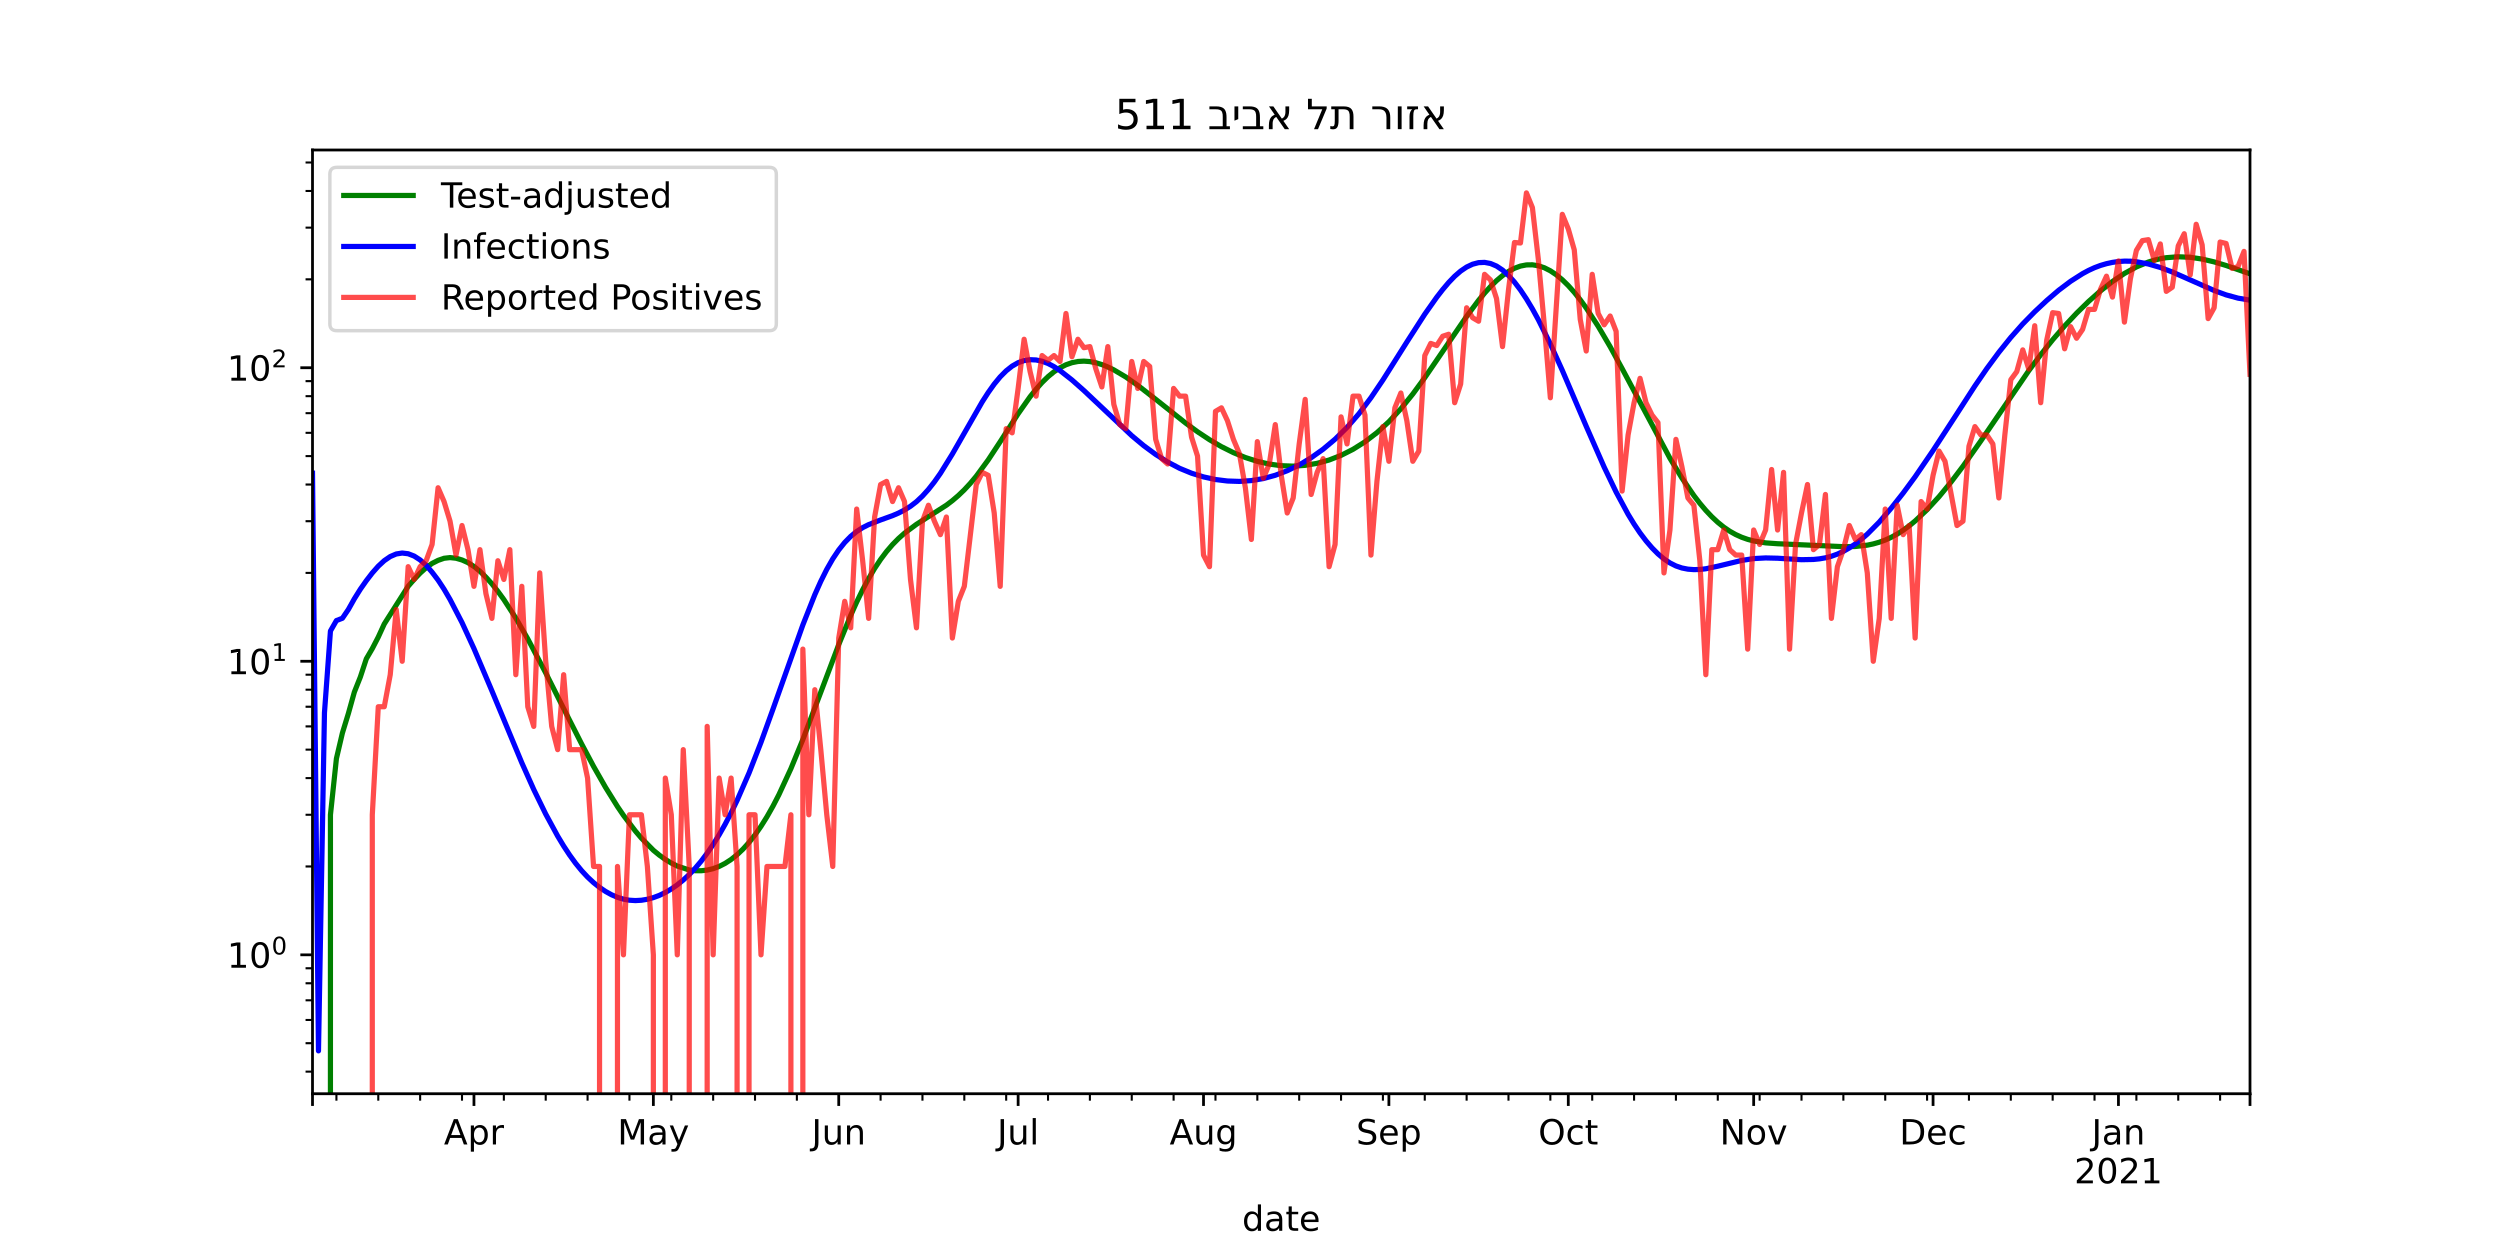 <?xml version="1.0" encoding="utf-8" standalone="no"?>
<!DOCTYPE svg PUBLIC "-//W3C//DTD SVG 1.1//EN"
  "http://www.w3.org/Graphics/SVG/1.1/DTD/svg11.dtd">
<!-- Created with matplotlib (https://matplotlib.org/) -->
<svg height="360pt" version="1.1" viewBox="0 0 720 360" width="720pt" xmlns="http://www.w3.org/2000/svg" xmlns:xlink="http://www.w3.org/1999/xlink">
 <defs>
  <style type="text/css">*{stroke-linecap:butt;stroke-linejoin:round;}</style>
 </defs>
 <g id="figure_1">
  <g id="patch_1">
   <path d="M 0 360 
L 720 360 
L 720 0 
L 0 0 
z
" style="fill:#ffffff;"/>
  </g>
  <g id="axes_1">
   <g id="patch_2">
    <path d="M 90 315 
L 648 315 
L 648 43.2 
L 90 43.2 
z
" style="fill:#ffffff;"/>
   </g>
   <g id="matplotlib.axis_1">
    <g id="xtick_1">
     <g id="line2d_1">
      <defs>
       <path d="M 0 0 
L 0 3.5 
" id="mf590908349" style="stroke:#000000;stroke-width:0.8;"/>
      </defs>
      <g>
       <use style="stroke:#000000;stroke-width:0.8;" x="90" xlink:href="#mf590908349" y="315"/>
      </g>
     </g>
    </g>
    <g id="xtick_2">
     <g id="line2d_2">
      <g>
       <use style="stroke:#000000;stroke-width:0.8;" x="136.5" xlink:href="#mf590908349" y="315"/>
      </g>
     </g>
     <g id="text_1">
      <!-- Apr -->
      <g transform="translate(127.85 329.598)scale(0.1 -0.1)">
       <defs>
        <path d="M 34.188 63.188 
L 20.797 26.906 
L 47.609 26.906 
z
M 28.609 72.906 
L 39.797 72.906 
L 67.578 0 
L 57.328 0 
L 50.688 18.703 
L 17.828 18.703 
L 11.188 0 
L 0.781 0 
z
" id="DejaVuSans-65"/>
        <path d="M 18.109 8.203 
L 18.109 -20.797 
L 9.078 -20.797 
L 9.078 54.688 
L 18.109 54.688 
L 18.109 46.391 
Q 20.953 51.266 25.266 53.625 
Q 29.594 56 35.594 56 
Q 45.562 56 51.781 48.094 
Q 58.016 40.188 58.016 27.297 
Q 58.016 14.406 51.781 6.484 
Q 45.562 -1.422 35.594 -1.422 
Q 29.594 -1.422 25.266 0.953 
Q 20.953 3.328 18.109 8.203 
z
M 48.688 27.297 
Q 48.688 37.203 44.609 42.844 
Q 40.531 48.484 33.406 48.484 
Q 26.266 48.484 22.188 42.844 
Q 18.109 37.203 18.109 27.297 
Q 18.109 17.391 22.188 11.75 
Q 26.266 6.109 33.406 6.109 
Q 40.531 6.109 44.609 11.75 
Q 48.688 17.391 48.688 27.297 
z
" id="DejaVuSans-112"/>
        <path d="M 41.109 46.297 
Q 39.594 47.172 37.812 47.578 
Q 36.031 48 33.891 48 
Q 26.266 48 22.188 43.047 
Q 18.109 38.094 18.109 28.812 
L 18.109 0 
L 9.078 0 
L 9.078 54.688 
L 18.109 54.688 
L 18.109 46.188 
Q 20.953 51.172 25.484 53.578 
Q 30.031 56 36.531 56 
Q 37.453 56 38.578 55.875 
Q 39.703 55.766 41.062 55.516 
z
" id="DejaVuSans-114"/>
       </defs>
       <use xlink:href="#DejaVuSans-65"/>
       <use x="68.408" xlink:href="#DejaVuSans-112"/>
       <use x="131.885" xlink:href="#DejaVuSans-114"/>
      </g>
     </g>
    </g>
    <g id="xtick_3">
     <g id="line2d_3">
      <g>
       <use style="stroke:#000000;stroke-width:0.8;" x="188.167" xlink:href="#mf590908349" y="315"/>
      </g>
     </g>
     <g id="text_2">
      <!-- May -->
      <g transform="translate(177.829 329.598)scale(0.1 -0.1)">
       <defs>
        <path d="M 9.812 72.906 
L 24.516 72.906 
L 43.109 23.297 
L 61.812 72.906 
L 76.516 72.906 
L 76.516 0 
L 66.891 0 
L 66.891 64.016 
L 48.094 14.016 
L 38.188 14.016 
L 19.391 64.016 
L 19.391 0 
L 9.812 0 
z
" id="DejaVuSans-77"/>
        <path d="M 34.281 27.484 
Q 23.391 27.484 19.188 25 
Q 14.984 22.516 14.984 16.5 
Q 14.984 11.719 18.141 8.906 
Q 21.297 6.109 26.703 6.109 
Q 34.188 6.109 38.703 11.406 
Q 43.219 16.703 43.219 25.484 
L 43.219 27.484 
z
M 52.203 31.203 
L 52.203 0 
L 43.219 0 
L 43.219 8.297 
Q 40.141 3.328 35.547 0.953 
Q 30.953 -1.422 24.312 -1.422 
Q 15.922 -1.422 10.953 3.297 
Q 6 8.016 6 15.922 
Q 6 25.141 12.172 29.828 
Q 18.359 34.516 30.609 34.516 
L 43.219 34.516 
L 43.219 35.406 
Q 43.219 41.609 39.141 45 
Q 35.062 48.391 27.688 48.391 
Q 23 48.391 18.547 47.266 
Q 14.109 46.141 10.016 43.891 
L 10.016 52.203 
Q 14.938 54.109 19.578 55.047 
Q 24.219 56 28.609 56 
Q 40.484 56 46.344 49.844 
Q 52.203 43.703 52.203 31.203 
z
" id="DejaVuSans-97"/>
        <path d="M 32.172 -5.078 
Q 28.375 -14.844 24.75 -17.812 
Q 21.141 -20.797 15.094 -20.797 
L 7.906 -20.797 
L 7.906 -13.281 
L 13.188 -13.281 
Q 16.891 -13.281 18.938 -11.516 
Q 21 -9.766 23.484 -3.219 
L 25.094 0.875 
L 2.984 54.688 
L 12.5 54.688 
L 29.594 11.922 
L 46.688 54.688 
L 56.203 54.688 
z
" id="DejaVuSans-121"/>
       </defs>
       <use xlink:href="#DejaVuSans-77"/>
       <use x="86.279" xlink:href="#DejaVuSans-97"/>
       <use x="147.559" xlink:href="#DejaVuSans-121"/>
      </g>
     </g>
    </g>
    <g id="xtick_4">
     <g id="line2d_4">
      <g>
       <use style="stroke:#000000;stroke-width:0.8;" x="241.556" xlink:href="#mf590908349" y="315"/>
      </g>
     </g>
     <g id="text_3">
      <!-- Jun -->
      <g transform="translate(233.743 329.598)scale(0.1 -0.1)">
       <defs>
        <path d="M 9.812 72.906 
L 19.672 72.906 
L 19.672 5.078 
Q 19.672 -8.109 14.672 -14.062 
Q 9.672 -20.016 -1.422 -20.016 
L -5.172 -20.016 
L -5.172 -11.719 
L -2.094 -11.719 
Q 4.438 -11.719 7.125 -8.047 
Q 9.812 -4.391 9.812 5.078 
z
" id="DejaVuSans-74"/>
        <path d="M 8.5 21.578 
L 8.5 54.688 
L 17.484 54.688 
L 17.484 21.922 
Q 17.484 14.156 20.5 10.266 
Q 23.531 6.391 29.594 6.391 
Q 36.859 6.391 41.078 11.031 
Q 45.312 15.672 45.312 23.688 
L 45.312 54.688 
L 54.297 54.688 
L 54.297 0 
L 45.312 0 
L 45.312 8.406 
Q 42.047 3.422 37.719 1 
Q 33.406 -1.422 27.688 -1.422 
Q 18.266 -1.422 13.375 4.438 
Q 8.5 10.297 8.5 21.578 
z
M 31.109 56 
z
" id="DejaVuSans-117"/>
        <path d="M 54.891 33.016 
L 54.891 0 
L 45.906 0 
L 45.906 32.719 
Q 45.906 40.484 42.875 44.328 
Q 39.844 48.188 33.797 48.188 
Q 26.516 48.188 22.312 43.547 
Q 18.109 38.922 18.109 30.906 
L 18.109 0 
L 9.078 0 
L 9.078 54.688 
L 18.109 54.688 
L 18.109 46.188 
Q 21.344 51.125 25.703 53.562 
Q 30.078 56 35.797 56 
Q 45.219 56 50.047 50.172 
Q 54.891 44.344 54.891 33.016 
z
" id="DejaVuSans-110"/>
       </defs>
       <use xlink:href="#DejaVuSans-74"/>
       <use x="29.492" xlink:href="#DejaVuSans-117"/>
       <use x="92.871" xlink:href="#DejaVuSans-110"/>
      </g>
     </g>
    </g>
    <g id="xtick_5">
     <g id="line2d_5">
      <g>
       <use style="stroke:#000000;stroke-width:0.8;" x="293.222" xlink:href="#mf590908349" y="315"/>
      </g>
     </g>
     <g id="text_4">
      <!-- Jul -->
      <g transform="translate(287.189 329.598)scale(0.1 -0.1)">
       <defs>
        <path d="M 9.422 75.984 
L 18.406 75.984 
L 18.406 0 
L 9.422 0 
z
" id="DejaVuSans-108"/>
       </defs>
       <use xlink:href="#DejaVuSans-74"/>
       <use x="29.492" xlink:href="#DejaVuSans-117"/>
       <use x="92.871" xlink:href="#DejaVuSans-108"/>
      </g>
     </g>
    </g>
    <g id="xtick_6">
     <g id="line2d_6">
      <g>
       <use style="stroke:#000000;stroke-width:0.8;" x="346.611" xlink:href="#mf590908349" y="315"/>
      </g>
     </g>
     <g id="text_5">
      <!-- Aug -->
      <g transform="translate(336.848 329.598)scale(0.1 -0.1)">
       <defs>
        <path d="M 45.406 27.984 
Q 45.406 37.75 41.375 43.109 
Q 37.359 48.484 30.078 48.484 
Q 22.859 48.484 18.828 43.109 
Q 14.797 37.75 14.797 27.984 
Q 14.797 18.266 18.828 12.891 
Q 22.859 7.516 30.078 7.516 
Q 37.359 7.516 41.375 12.891 
Q 45.406 18.266 45.406 27.984 
z
M 54.391 6.781 
Q 54.391 -7.172 48.188 -13.984 
Q 42 -20.797 29.203 -20.797 
Q 24.469 -20.797 20.266 -20.094 
Q 16.062 -19.391 12.109 -17.922 
L 12.109 -9.188 
Q 16.062 -11.328 19.922 -12.344 
Q 23.781 -13.375 27.781 -13.375 
Q 36.625 -13.375 41.016 -8.766 
Q 45.406 -4.156 45.406 5.172 
L 45.406 9.625 
Q 42.625 4.781 38.281 2.391 
Q 33.938 0 27.875 0 
Q 17.828 0 11.672 7.656 
Q 5.516 15.328 5.516 27.984 
Q 5.516 40.672 11.672 48.328 
Q 17.828 56 27.875 56 
Q 33.938 56 38.281 53.609 
Q 42.625 51.219 45.406 46.391 
L 45.406 54.688 
L 54.391 54.688 
z
" id="DejaVuSans-103"/>
       </defs>
       <use xlink:href="#DejaVuSans-65"/>
       <use x="68.408" xlink:href="#DejaVuSans-117"/>
       <use x="131.787" xlink:href="#DejaVuSans-103"/>
      </g>
     </g>
    </g>
    <g id="xtick_7">
     <g id="line2d_7">
      <g>
       <use style="stroke:#000000;stroke-width:0.8;" x="400" xlink:href="#mf590908349" y="315"/>
      </g>
     </g>
     <g id="text_6">
      <!-- Sep -->
      <g transform="translate(390.575 329.598)scale(0.1 -0.1)">
       <defs>
        <path d="M 53.516 70.516 
L 53.516 60.891 
Q 47.906 63.578 42.922 64.891 
Q 37.938 66.219 33.297 66.219 
Q 25.25 66.219 20.875 63.094 
Q 16.5 59.969 16.5 54.203 
Q 16.5 49.359 19.406 46.891 
Q 22.312 44.438 30.422 42.922 
L 36.375 41.703 
Q 47.406 39.594 52.656 34.297 
Q 57.906 29 57.906 20.125 
Q 57.906 9.516 50.797 4.047 
Q 43.703 -1.422 29.984 -1.422 
Q 24.812 -1.422 18.969 -0.25 
Q 13.141 0.922 6.891 3.219 
L 6.891 13.375 
Q 12.891 10.016 18.656 8.297 
Q 24.422 6.594 29.984 6.594 
Q 38.422 6.594 43.016 9.906 
Q 47.609 13.234 47.609 19.391 
Q 47.609 24.75 44.312 27.781 
Q 41.016 30.812 33.5 32.328 
L 27.484 33.5 
Q 16.453 35.688 11.516 40.375 
Q 6.594 45.062 6.594 53.422 
Q 6.594 63.094 13.406 68.656 
Q 20.219 74.219 32.172 74.219 
Q 37.312 74.219 42.625 73.281 
Q 47.953 72.359 53.516 70.516 
z
" id="DejaVuSans-83"/>
        <path d="M 56.203 29.594 
L 56.203 25.203 
L 14.891 25.203 
Q 15.484 15.922 20.484 11.062 
Q 25.484 6.203 34.422 6.203 
Q 39.594 6.203 44.453 7.469 
Q 49.312 8.734 54.109 11.281 
L 54.109 2.781 
Q 49.266 0.734 44.188 -0.344 
Q 39.109 -1.422 33.891 -1.422 
Q 20.797 -1.422 13.156 6.188 
Q 5.516 13.812 5.516 26.812 
Q 5.516 40.234 12.766 48.109 
Q 20.016 56 32.328 56 
Q 43.359 56 49.781 48.891 
Q 56.203 41.797 56.203 29.594 
z
M 47.219 32.234 
Q 47.125 39.594 43.094 43.984 
Q 39.062 48.391 32.422 48.391 
Q 24.906 48.391 20.391 44.141 
Q 15.875 39.891 15.188 32.172 
z
" id="DejaVuSans-101"/>
       </defs>
       <use xlink:href="#DejaVuSans-83"/>
       <use x="63.477" xlink:href="#DejaVuSans-101"/>
       <use x="125" xlink:href="#DejaVuSans-112"/>
      </g>
     </g>
    </g>
    <g id="xtick_8">
     <g id="line2d_8">
      <g>
       <use style="stroke:#000000;stroke-width:0.8;" x="451.667" xlink:href="#mf590908349" y="315"/>
      </g>
     </g>
     <g id="text_7">
      <!-- Oct -->
      <g transform="translate(443.021 329.598)scale(0.1 -0.1)">
       <defs>
        <path d="M 39.406 66.219 
Q 28.656 66.219 22.328 58.203 
Q 16.016 50.203 16.016 36.375 
Q 16.016 22.609 22.328 14.594 
Q 28.656 6.594 39.406 6.594 
Q 50.141 6.594 56.422 14.594 
Q 62.703 22.609 62.703 36.375 
Q 62.703 50.203 56.422 58.203 
Q 50.141 66.219 39.406 66.219 
z
M 39.406 74.219 
Q 54.734 74.219 63.906 63.938 
Q 73.094 53.656 73.094 36.375 
Q 73.094 19.141 63.906 8.859 
Q 54.734 -1.422 39.406 -1.422 
Q 24.031 -1.422 14.812 8.828 
Q 5.609 19.094 5.609 36.375 
Q 5.609 53.656 14.812 63.938 
Q 24.031 74.219 39.406 74.219 
z
" id="DejaVuSans-79"/>
        <path d="M 48.781 52.594 
L 48.781 44.188 
Q 44.969 46.297 41.141 47.344 
Q 37.312 48.391 33.406 48.391 
Q 24.656 48.391 19.812 42.844 
Q 14.984 37.312 14.984 27.297 
Q 14.984 17.281 19.812 11.734 
Q 24.656 6.203 33.406 6.203 
Q 37.312 6.203 41.141 7.25 
Q 44.969 8.297 48.781 10.406 
L 48.781 2.094 
Q 45.016 0.344 40.984 -0.531 
Q 36.969 -1.422 32.422 -1.422 
Q 20.062 -1.422 12.781 6.344 
Q 5.516 14.109 5.516 27.297 
Q 5.516 40.672 12.859 48.328 
Q 20.219 56 33.016 56 
Q 37.156 56 41.109 55.141 
Q 45.062 54.297 48.781 52.594 
z
" id="DejaVuSans-99"/>
        <path d="M 18.312 70.219 
L 18.312 54.688 
L 36.812 54.688 
L 36.812 47.703 
L 18.312 47.703 
L 18.312 18.016 
Q 18.312 11.328 20.141 9.422 
Q 21.969 7.516 27.594 7.516 
L 36.812 7.516 
L 36.812 0 
L 27.594 0 
Q 17.188 0 13.234 3.875 
Q 9.281 7.766 9.281 18.016 
L 9.281 47.703 
L 2.688 47.703 
L 2.688 54.688 
L 9.281 54.688 
L 9.281 70.219 
z
" id="DejaVuSans-116"/>
       </defs>
       <use xlink:href="#DejaVuSans-79"/>
       <use x="78.711" xlink:href="#DejaVuSans-99"/>
       <use x="133.691" xlink:href="#DejaVuSans-116"/>
      </g>
     </g>
    </g>
    <g id="xtick_9">
     <g id="line2d_9">
      <g>
       <use style="stroke:#000000;stroke-width:0.8;" x="505.056" xlink:href="#mf590908349" y="315"/>
      </g>
     </g>
     <g id="text_8">
      <!-- Nov -->
      <g transform="translate(495.296 329.598)scale(0.1 -0.1)">
       <defs>
        <path d="M 9.812 72.906 
L 23.094 72.906 
L 55.422 11.922 
L 55.422 72.906 
L 64.984 72.906 
L 64.984 0 
L 51.703 0 
L 19.391 60.984 
L 19.391 0 
L 9.812 0 
z
" id="DejaVuSans-78"/>
        <path d="M 30.609 48.391 
Q 23.391 48.391 19.188 42.75 
Q 14.984 37.109 14.984 27.297 
Q 14.984 17.484 19.156 11.844 
Q 23.344 6.203 30.609 6.203 
Q 37.797 6.203 41.984 11.859 
Q 46.188 17.531 46.188 27.297 
Q 46.188 37.016 41.984 42.703 
Q 37.797 48.391 30.609 48.391 
z
M 30.609 56 
Q 42.328 56 49.016 48.375 
Q 55.719 40.766 55.719 27.297 
Q 55.719 13.875 49.016 6.219 
Q 42.328 -1.422 30.609 -1.422 
Q 18.844 -1.422 12.172 6.219 
Q 5.516 13.875 5.516 27.297 
Q 5.516 40.766 12.172 48.375 
Q 18.844 56 30.609 56 
z
" id="DejaVuSans-111"/>
        <path d="M 2.984 54.688 
L 12.5 54.688 
L 29.594 8.797 
L 46.688 54.688 
L 56.203 54.688 
L 35.688 0 
L 23.484 0 
z
" id="DejaVuSans-118"/>
       </defs>
       <use xlink:href="#DejaVuSans-78"/>
       <use x="74.805" xlink:href="#DejaVuSans-111"/>
       <use x="135.986" xlink:href="#DejaVuSans-118"/>
      </g>
     </g>
    </g>
    <g id="xtick_10">
     <g id="line2d_10">
      <g>
       <use style="stroke:#000000;stroke-width:0.8;" x="556.722" xlink:href="#mf590908349" y="315"/>
      </g>
     </g>
     <g id="text_9">
      <!-- Dec -->
      <g transform="translate(547.046 329.598)scale(0.1 -0.1)">
       <defs>
        <path d="M 19.672 64.797 
L 19.672 8.109 
L 31.594 8.109 
Q 46.688 8.109 53.688 14.938 
Q 60.688 21.781 60.688 36.531 
Q 60.688 51.172 53.688 57.984 
Q 46.688 64.797 31.594 64.797 
z
M 9.812 72.906 
L 30.078 72.906 
Q 51.266 72.906 61.172 64.094 
Q 71.094 55.281 71.094 36.531 
Q 71.094 17.672 61.125 8.828 
Q 51.172 0 30.078 0 
L 9.812 0 
z
" id="DejaVuSans-68"/>
       </defs>
       <use xlink:href="#DejaVuSans-68"/>
       <use x="77.002" xlink:href="#DejaVuSans-101"/>
       <use x="138.525" xlink:href="#DejaVuSans-99"/>
      </g>
     </g>
    </g>
    <g id="xtick_11">
     <g id="line2d_11">
      <g>
       <use style="stroke:#000000;stroke-width:0.8;" x="610.111" xlink:href="#mf590908349" y="315"/>
      </g>
     </g>
     <g id="text_10">
      <!-- Jan -->
      <g transform="translate(602.403 329.598)scale(0.1 -0.1)">
       <use xlink:href="#DejaVuSans-74"/>
       <use x="29.492" xlink:href="#DejaVuSans-97"/>
       <use x="90.771" xlink:href="#DejaVuSans-110"/>
      </g>
      <!-- 2021 -->
      <g transform="translate(597.386 340.796)scale(0.1 -0.1)">
       <defs>
        <path d="M 19.188 8.297 
L 53.609 8.297 
L 53.609 0 
L 7.328 0 
L 7.328 8.297 
Q 12.938 14.109 22.625 23.891 
Q 32.328 33.688 34.812 36.531 
Q 39.547 41.844 41.422 45.531 
Q 43.312 49.219 43.312 52.781 
Q 43.312 58.594 39.234 62.25 
Q 35.156 65.922 28.609 65.922 
Q 23.969 65.922 18.812 64.312 
Q 13.672 62.703 7.812 59.422 
L 7.812 69.391 
Q 13.766 71.781 18.938 73 
Q 24.125 74.219 28.422 74.219 
Q 39.75 74.219 46.484 68.547 
Q 53.219 62.891 53.219 53.422 
Q 53.219 48.922 51.531 44.891 
Q 49.859 40.875 45.406 35.406 
Q 44.188 33.984 37.641 27.219 
Q 31.109 20.453 19.188 8.297 
z
" id="DejaVuSans-50"/>
        <path d="M 31.781 66.406 
Q 24.172 66.406 20.328 58.906 
Q 16.5 51.422 16.5 36.375 
Q 16.5 21.391 20.328 13.891 
Q 24.172 6.391 31.781 6.391 
Q 39.453 6.391 43.281 13.891 
Q 47.125 21.391 47.125 36.375 
Q 47.125 51.422 43.281 58.906 
Q 39.453 66.406 31.781 66.406 
z
M 31.781 74.219 
Q 44.047 74.219 50.516 64.516 
Q 56.984 54.828 56.984 36.375 
Q 56.984 17.969 50.516 8.266 
Q 44.047 -1.422 31.781 -1.422 
Q 19.531 -1.422 13.062 8.266 
Q 6.594 17.969 6.594 36.375 
Q 6.594 54.828 13.062 64.516 
Q 19.531 74.219 31.781 74.219 
z
" id="DejaVuSans-48"/>
        <path d="M 12.406 8.297 
L 28.516 8.297 
L 28.516 63.922 
L 10.984 60.406 
L 10.984 69.391 
L 28.422 72.906 
L 38.281 72.906 
L 38.281 8.297 
L 54.391 8.297 
L 54.391 0 
L 12.406 0 
z
" id="DejaVuSans-49"/>
       </defs>
       <use xlink:href="#DejaVuSans-50"/>
       <use x="63.623" xlink:href="#DejaVuSans-48"/>
       <use x="127.246" xlink:href="#DejaVuSans-50"/>
       <use x="190.869" xlink:href="#DejaVuSans-49"/>
      </g>
     </g>
    </g>
    <g id="xtick_12">
     <g id="line2d_12">
      <g>
       <use style="stroke:#000000;stroke-width:0.8;" x="648" xlink:href="#mf590908349" y="315"/>
      </g>
     </g>
    </g>
    <g id="xtick_13">
     <g id="line2d_13">
      <defs>
       <path d="M 0 0 
L 0 2 
" id="m33272a60a2" style="stroke:#000000;stroke-width:0.6;"/>
      </defs>
      <g>
       <use style="stroke:#000000;stroke-width:0.6;" x="96.889" xlink:href="#m33272a60a2" y="315"/>
      </g>
     </g>
    </g>
    <g id="xtick_14">
     <g id="line2d_14">
      <g>
       <use style="stroke:#000000;stroke-width:0.6;" x="108.944" xlink:href="#m33272a60a2" y="315"/>
      </g>
     </g>
    </g>
    <g id="xtick_15">
     <g id="line2d_15">
      <g>
       <use style="stroke:#000000;stroke-width:0.6;" x="121" xlink:href="#m33272a60a2" y="315"/>
      </g>
     </g>
    </g>
    <g id="xtick_16">
     <g id="line2d_16">
      <g>
       <use style="stroke:#000000;stroke-width:0.6;" x="133.056" xlink:href="#m33272a60a2" y="315"/>
      </g>
     </g>
    </g>
    <g id="xtick_17">
     <g id="line2d_17">
      <g>
       <use style="stroke:#000000;stroke-width:0.6;" x="145.111" xlink:href="#m33272a60a2" y="315"/>
      </g>
     </g>
    </g>
    <g id="xtick_18">
     <g id="line2d_18">
      <g>
       <use style="stroke:#000000;stroke-width:0.6;" x="157.167" xlink:href="#m33272a60a2" y="315"/>
      </g>
     </g>
    </g>
    <g id="xtick_19">
     <g id="line2d_19">
      <g>
       <use style="stroke:#000000;stroke-width:0.6;" x="169.222" xlink:href="#m33272a60a2" y="315"/>
      </g>
     </g>
    </g>
    <g id="xtick_20">
     <g id="line2d_20">
      <g>
       <use style="stroke:#000000;stroke-width:0.6;" x="181.278" xlink:href="#m33272a60a2" y="315"/>
      </g>
     </g>
    </g>
    <g id="xtick_21">
     <g id="line2d_21">
      <g>
       <use style="stroke:#000000;stroke-width:0.6;" x="193.333" xlink:href="#m33272a60a2" y="315"/>
      </g>
     </g>
    </g>
    <g id="xtick_22">
     <g id="line2d_22">
      <g>
       <use style="stroke:#000000;stroke-width:0.6;" x="205.389" xlink:href="#m33272a60a2" y="315"/>
      </g>
     </g>
    </g>
    <g id="xtick_23">
     <g id="line2d_23">
      <g>
       <use style="stroke:#000000;stroke-width:0.6;" x="217.444" xlink:href="#m33272a60a2" y="315"/>
      </g>
     </g>
    </g>
    <g id="xtick_24">
     <g id="line2d_24">
      <g>
       <use style="stroke:#000000;stroke-width:0.6;" x="229.5" xlink:href="#m33272a60a2" y="315"/>
      </g>
     </g>
    </g>
    <g id="xtick_25">
     <g id="line2d_25">
      <g>
       <use style="stroke:#000000;stroke-width:0.6;" x="253.611" xlink:href="#m33272a60a2" y="315"/>
      </g>
     </g>
    </g>
    <g id="xtick_26">
     <g id="line2d_26">
      <g>
       <use style="stroke:#000000;stroke-width:0.6;" x="265.667" xlink:href="#m33272a60a2" y="315"/>
      </g>
     </g>
    </g>
    <g id="xtick_27">
     <g id="line2d_27">
      <g>
       <use style="stroke:#000000;stroke-width:0.6;" x="277.722" xlink:href="#m33272a60a2" y="315"/>
      </g>
     </g>
    </g>
    <g id="xtick_28">
     <g id="line2d_28">
      <g>
       <use style="stroke:#000000;stroke-width:0.6;" x="289.778" xlink:href="#m33272a60a2" y="315"/>
      </g>
     </g>
    </g>
    <g id="xtick_29">
     <g id="line2d_29">
      <g>
       <use style="stroke:#000000;stroke-width:0.6;" x="301.833" xlink:href="#m33272a60a2" y="315"/>
      </g>
     </g>
    </g>
    <g id="xtick_30">
     <g id="line2d_30">
      <g>
       <use style="stroke:#000000;stroke-width:0.6;" x="313.889" xlink:href="#m33272a60a2" y="315"/>
      </g>
     </g>
    </g>
    <g id="xtick_31">
     <g id="line2d_31">
      <g>
       <use style="stroke:#000000;stroke-width:0.6;" x="325.944" xlink:href="#m33272a60a2" y="315"/>
      </g>
     </g>
    </g>
    <g id="xtick_32">
     <g id="line2d_32">
      <g>
       <use style="stroke:#000000;stroke-width:0.6;" x="338" xlink:href="#m33272a60a2" y="315"/>
      </g>
     </g>
    </g>
    <g id="xtick_33">
     <g id="line2d_33">
      <g>
       <use style="stroke:#000000;stroke-width:0.6;" x="350.056" xlink:href="#m33272a60a2" y="315"/>
      </g>
     </g>
    </g>
    <g id="xtick_34">
     <g id="line2d_34">
      <g>
       <use style="stroke:#000000;stroke-width:0.6;" x="362.111" xlink:href="#m33272a60a2" y="315"/>
      </g>
     </g>
    </g>
    <g id="xtick_35">
     <g id="line2d_35">
      <g>
       <use style="stroke:#000000;stroke-width:0.6;" x="374.167" xlink:href="#m33272a60a2" y="315"/>
      </g>
     </g>
    </g>
    <g id="xtick_36">
     <g id="line2d_36">
      <g>
       <use style="stroke:#000000;stroke-width:0.6;" x="386.222" xlink:href="#m33272a60a2" y="315"/>
      </g>
     </g>
    </g>
    <g id="xtick_37">
     <g id="line2d_37">
      <g>
       <use style="stroke:#000000;stroke-width:0.6;" x="398.278" xlink:href="#m33272a60a2" y="315"/>
      </g>
     </g>
    </g>
    <g id="xtick_38">
     <g id="line2d_38">
      <g>
       <use style="stroke:#000000;stroke-width:0.6;" x="410.333" xlink:href="#m33272a60a2" y="315"/>
      </g>
     </g>
    </g>
    <g id="xtick_39">
     <g id="line2d_39">
      <g>
       <use style="stroke:#000000;stroke-width:0.6;" x="422.389" xlink:href="#m33272a60a2" y="315"/>
      </g>
     </g>
    </g>
    <g id="xtick_40">
     <g id="line2d_40">
      <g>
       <use style="stroke:#000000;stroke-width:0.6;" x="434.444" xlink:href="#m33272a60a2" y="315"/>
      </g>
     </g>
    </g>
    <g id="xtick_41">
     <g id="line2d_41">
      <g>
       <use style="stroke:#000000;stroke-width:0.6;" x="446.5" xlink:href="#m33272a60a2" y="315"/>
      </g>
     </g>
    </g>
    <g id="xtick_42">
     <g id="line2d_42">
      <g>
       <use style="stroke:#000000;stroke-width:0.6;" x="458.556" xlink:href="#m33272a60a2" y="315"/>
      </g>
     </g>
    </g>
    <g id="xtick_43">
     <g id="line2d_43">
      <g>
       <use style="stroke:#000000;stroke-width:0.6;" x="470.611" xlink:href="#m33272a60a2" y="315"/>
      </g>
     </g>
    </g>
    <g id="xtick_44">
     <g id="line2d_44">
      <g>
       <use style="stroke:#000000;stroke-width:0.6;" x="482.667" xlink:href="#m33272a60a2" y="315"/>
      </g>
     </g>
    </g>
    <g id="xtick_45">
     <g id="line2d_45">
      <g>
       <use style="stroke:#000000;stroke-width:0.6;" x="494.722" xlink:href="#m33272a60a2" y="315"/>
      </g>
     </g>
    </g>
    <g id="xtick_46">
     <g id="line2d_46">
      <g>
       <use style="stroke:#000000;stroke-width:0.6;" x="506.778" xlink:href="#m33272a60a2" y="315"/>
      </g>
     </g>
    </g>
    <g id="xtick_47">
     <g id="line2d_47">
      <g>
       <use style="stroke:#000000;stroke-width:0.6;" x="518.833" xlink:href="#m33272a60a2" y="315"/>
      </g>
     </g>
    </g>
    <g id="xtick_48">
     <g id="line2d_48">
      <g>
       <use style="stroke:#000000;stroke-width:0.6;" x="530.889" xlink:href="#m33272a60a2" y="315"/>
      </g>
     </g>
    </g>
    <g id="xtick_49">
     <g id="line2d_49">
      <g>
       <use style="stroke:#000000;stroke-width:0.6;" x="542.944" xlink:href="#m33272a60a2" y="315"/>
      </g>
     </g>
    </g>
    <g id="xtick_50">
     <g id="line2d_50">
      <g>
       <use style="stroke:#000000;stroke-width:0.6;" x="555" xlink:href="#m33272a60a2" y="315"/>
      </g>
     </g>
    </g>
    <g id="xtick_51">
     <g id="line2d_51">
      <g>
       <use style="stroke:#000000;stroke-width:0.6;" x="567.056" xlink:href="#m33272a60a2" y="315"/>
      </g>
     </g>
    </g>
    <g id="xtick_52">
     <g id="line2d_52">
      <g>
       <use style="stroke:#000000;stroke-width:0.6;" x="579.111" xlink:href="#m33272a60a2" y="315"/>
      </g>
     </g>
    </g>
    <g id="xtick_53">
     <g id="line2d_53">
      <g>
       <use style="stroke:#000000;stroke-width:0.6;" x="591.167" xlink:href="#m33272a60a2" y="315"/>
      </g>
     </g>
    </g>
    <g id="xtick_54">
     <g id="line2d_54">
      <g>
       <use style="stroke:#000000;stroke-width:0.6;" x="603.222" xlink:href="#m33272a60a2" y="315"/>
      </g>
     </g>
    </g>
    <g id="xtick_55">
     <g id="line2d_55">
      <g>
       <use style="stroke:#000000;stroke-width:0.6;" x="615.278" xlink:href="#m33272a60a2" y="315"/>
      </g>
     </g>
    </g>
    <g id="xtick_56">
     <g id="line2d_56">
      <g>
       <use style="stroke:#000000;stroke-width:0.6;" x="627.333" xlink:href="#m33272a60a2" y="315"/>
      </g>
     </g>
    </g>
    <g id="xtick_57">
     <g id="line2d_57">
      <g>
       <use style="stroke:#000000;stroke-width:0.6;" x="639.389" xlink:href="#m33272a60a2" y="315"/>
      </g>
     </g>
    </g>
    <g id="text_11">
     <!-- date -->
     <g transform="translate(357.725 354.474)scale(0.1 -0.1)">
      <defs>
       <path d="M 45.406 46.391 
L 45.406 75.984 
L 54.391 75.984 
L 54.391 0 
L 45.406 0 
L 45.406 8.203 
Q 42.578 3.328 38.25 0.953 
Q 33.938 -1.422 27.875 -1.422 
Q 17.969 -1.422 11.734 6.484 
Q 5.516 14.406 5.516 27.297 
Q 5.516 40.188 11.734 48.094 
Q 17.969 56 27.875 56 
Q 33.938 56 38.25 53.625 
Q 42.578 51.266 45.406 46.391 
z
M 14.797 27.297 
Q 14.797 17.391 18.875 11.75 
Q 22.953 6.109 30.078 6.109 
Q 37.203 6.109 41.297 11.75 
Q 45.406 17.391 45.406 27.297 
Q 45.406 37.203 41.297 42.844 
Q 37.203 48.484 30.078 48.484 
Q 22.953 48.484 18.875 42.844 
Q 14.797 37.203 14.797 27.297 
z
" id="DejaVuSans-100"/>
      </defs>
      <use xlink:href="#DejaVuSans-100"/>
      <use x="63.477" xlink:href="#DejaVuSans-97"/>
      <use x="124.756" xlink:href="#DejaVuSans-116"/>
      <use x="163.965" xlink:href="#DejaVuSans-101"/>
     </g>
    </g>
   </g>
   <g id="matplotlib.axis_2">
    <g id="ytick_1">
     <g id="line2d_58">
      <defs>
       <path d="M 0 0 
L -3.5 0 
" id="mcc8b71c2ac" style="stroke:#000000;stroke-width:0.8;"/>
      </defs>
      <g>
       <use style="stroke:#000000;stroke-width:0.8;" x="90" xlink:href="#mcc8b71c2ac" y="274.99"/>
      </g>
     </g>
     <g id="text_12">
      <!-- $\mathdefault{10^{0}}$ -->
      <g transform="translate(65.4 278.789)scale(0.1 -0.1)">
       <use transform="translate(0 0.766)" xlink:href="#DejaVuSans-49"/>
       <use transform="translate(63.623 0.766)" xlink:href="#DejaVuSans-48"/>
       <use transform="translate(128.203 39.047)scale(0.7)" xlink:href="#DejaVuSans-48"/>
      </g>
     </g>
    </g>
    <g id="ytick_2">
     <g id="line2d_59">
      <g>
       <use style="stroke:#000000;stroke-width:0.8;" x="90" xlink:href="#mcc8b71c2ac" y="190.445"/>
      </g>
     </g>
     <g id="text_13">
      <!-- $\mathdefault{10^{1}}$ -->
      <g transform="translate(65.4 194.245)scale(0.1 -0.1)">
       <use transform="translate(0 0.684)" xlink:href="#DejaVuSans-49"/>
       <use transform="translate(63.623 0.684)" xlink:href="#DejaVuSans-48"/>
       <use transform="translate(128.203 38.966)scale(0.7)" xlink:href="#DejaVuSans-49"/>
      </g>
     </g>
    </g>
    <g id="ytick_3">
     <g id="line2d_60">
      <g>
       <use style="stroke:#000000;stroke-width:0.8;" x="90" xlink:href="#mcc8b71c2ac" y="105.901"/>
      </g>
     </g>
     <g id="text_14">
      <!-- $\mathdefault{10^{2}}$ -->
      <g transform="translate(65.4 109.7)scale(0.1 -0.1)">
       <use transform="translate(0 0.766)" xlink:href="#DejaVuSans-49"/>
       <use transform="translate(63.623 0.766)" xlink:href="#DejaVuSans-48"/>
       <use transform="translate(128.203 39.047)scale(0.7)" xlink:href="#DejaVuSans-50"/>
      </g>
     </g>
    </g>
    <g id="ytick_4">
     <g id="line2d_61">
      <defs>
       <path d="M 0 0 
L -2 0 
" id="m14f11e0957" style="stroke:#000000;stroke-width:0.6;"/>
      </defs>
      <g>
       <use style="stroke:#000000;stroke-width:0.6;" x="90" xlink:href="#m14f11e0957" y="308.634"/>
      </g>
     </g>
    </g>
    <g id="ytick_5">
     <g id="line2d_62">
      <g>
       <use style="stroke:#000000;stroke-width:0.6;" x="90" xlink:href="#m14f11e0957" y="300.441"/>
      </g>
     </g>
    </g>
    <g id="ytick_6">
     <g id="line2d_63">
      <g>
       <use style="stroke:#000000;stroke-width:0.6;" x="90" xlink:href="#m14f11e0957" y="293.746"/>
      </g>
     </g>
    </g>
    <g id="ytick_7">
     <g id="line2d_64">
      <g>
       <use style="stroke:#000000;stroke-width:0.6;" x="90" xlink:href="#m14f11e0957" y="288.086"/>
      </g>
     </g>
    </g>
    <g id="ytick_8">
     <g id="line2d_65">
      <g>
       <use style="stroke:#000000;stroke-width:0.6;" x="90" xlink:href="#m14f11e0957" y="283.183"/>
      </g>
     </g>
    </g>
    <g id="ytick_9">
     <g id="line2d_66">
      <g>
       <use style="stroke:#000000;stroke-width:0.6;" x="90" xlink:href="#m14f11e0957" y="278.859"/>
      </g>
     </g>
    </g>
    <g id="ytick_10">
     <g id="line2d_67">
      <g>
       <use style="stroke:#000000;stroke-width:0.6;" x="90" xlink:href="#m14f11e0957" y="249.54"/>
      </g>
     </g>
    </g>
    <g id="ytick_11">
     <g id="line2d_68">
      <g>
       <use style="stroke:#000000;stroke-width:0.6;" x="90" xlink:href="#m14f11e0957" y="234.652"/>
      </g>
     </g>
    </g>
    <g id="ytick_12">
     <g id="line2d_69">
      <g>
       <use style="stroke:#000000;stroke-width:0.6;" x="90" xlink:href="#m14f11e0957" y="224.089"/>
      </g>
     </g>
    </g>
    <g id="ytick_13">
     <g id="line2d_70">
      <g>
       <use style="stroke:#000000;stroke-width:0.6;" x="90" xlink:href="#m14f11e0957" y="215.896"/>
      </g>
     </g>
    </g>
    <g id="ytick_14">
     <g id="line2d_71">
      <g>
       <use style="stroke:#000000;stroke-width:0.6;" x="90" xlink:href="#m14f11e0957" y="209.201"/>
      </g>
     </g>
    </g>
    <g id="ytick_15">
     <g id="line2d_72">
      <g>
       <use style="stroke:#000000;stroke-width:0.6;" x="90" xlink:href="#m14f11e0957" y="203.542"/>
      </g>
     </g>
    </g>
    <g id="ytick_16">
     <g id="line2d_73">
      <g>
       <use style="stroke:#000000;stroke-width:0.6;" x="90" xlink:href="#m14f11e0957" y="198.639"/>
      </g>
     </g>
    </g>
    <g id="ytick_17">
     <g id="line2d_74">
      <g>
       <use style="stroke:#000000;stroke-width:0.6;" x="90" xlink:href="#m14f11e0957" y="194.314"/>
      </g>
     </g>
    </g>
    <g id="ytick_18">
     <g id="line2d_75">
      <g>
       <use style="stroke:#000000;stroke-width:0.6;" x="90" xlink:href="#m14f11e0957" y="164.995"/>
      </g>
     </g>
    </g>
    <g id="ytick_19">
     <g id="line2d_76">
      <g>
       <use style="stroke:#000000;stroke-width:0.6;" x="90" xlink:href="#m14f11e0957" y="150.107"/>
      </g>
     </g>
    </g>
    <g id="ytick_20">
     <g id="line2d_77">
      <g>
       <use style="stroke:#000000;stroke-width:0.6;" x="90" xlink:href="#m14f11e0957" y="139.544"/>
      </g>
     </g>
    </g>
    <g id="ytick_21">
     <g id="line2d_78">
      <g>
       <use style="stroke:#000000;stroke-width:0.6;" x="90" xlink:href="#m14f11e0957" y="131.351"/>
      </g>
     </g>
    </g>
    <g id="ytick_22">
     <g id="line2d_79">
      <g>
       <use style="stroke:#000000;stroke-width:0.6;" x="90" xlink:href="#m14f11e0957" y="124.657"/>
      </g>
     </g>
    </g>
    <g id="ytick_23">
     <g id="line2d_80">
      <g>
       <use style="stroke:#000000;stroke-width:0.6;" x="90" xlink:href="#m14f11e0957" y="118.997"/>
      </g>
     </g>
    </g>
    <g id="ytick_24">
     <g id="line2d_81">
      <g>
       <use style="stroke:#000000;stroke-width:0.6;" x="90" xlink:href="#m14f11e0957" y="114.094"/>
      </g>
     </g>
    </g>
    <g id="ytick_25">
     <g id="line2d_82">
      <g>
       <use style="stroke:#000000;stroke-width:0.6;" x="90" xlink:href="#m14f11e0957" y="109.769"/>
      </g>
     </g>
    </g>
    <g id="ytick_26">
     <g id="line2d_83">
      <g>
       <use style="stroke:#000000;stroke-width:0.6;" x="90" xlink:href="#m14f11e0957" y="80.45"/>
      </g>
     </g>
    </g>
    <g id="ytick_27">
     <g id="line2d_84">
      <g>
       <use style="stroke:#000000;stroke-width:0.6;" x="90" xlink:href="#m14f11e0957" y="65.563"/>
      </g>
     </g>
    </g>
    <g id="ytick_28">
     <g id="line2d_85">
      <g>
       <use style="stroke:#000000;stroke-width:0.6;" x="90" xlink:href="#m14f11e0957" y="55"/>
      </g>
     </g>
    </g>
    <g id="ytick_29">
     <g id="line2d_86">
      <g>
       <use style="stroke:#000000;stroke-width:0.6;" x="90" xlink:href="#m14f11e0957" y="46.806"/>
      </g>
     </g>
    </g>
   </g>
   <g id="line2d_87">
    <path clip-path="url(#p4caadcae94)" d="M 95.164 361 
L 95.167 234.668 
L 96.889 218.46 
L 98.611 211.107 
L 100.333 205.483 
L 102.056 199.312 
L 103.778 194.979 
L 105.5 189.741 
L 107.222 186.794 
L 108.944 183.468 
L 110.667 179.7 
L 117.556 168.841 
L 119.278 166.863 
L 121 165.057 
L 122.722 163.501 
L 124.444 162.26 
L 126.167 161.383 
L 127.889 160.784 
L 129.611 160.589 
L 131.333 160.771 
L 133.056 161.271 
L 134.778 162.041 
L 136.5 163.147 
L 138.222 164.527 
L 139.944 166.228 
L 141.667 168.143 
L 143.389 170.314 
L 145.111 172.681 
L 148.556 178.022 
L 152 184.002 
L 157.167 193.801 
L 162.333 204.07 
L 167.5 214.24 
L 170.944 220.716 
L 174.389 226.75 
L 177.833 232.287 
L 179.556 234.821 
L 183 239.359 
L 184.722 241.381 
L 188.167 244.873 
L 189.889 246.285 
L 191.611 247.514 
L 193.333 248.555 
L 195.056 249.428 
L 198.5 250.556 
L 200.222 250.766 
L 201.944 250.774 
L 203.667 250.583 
L 205.389 250.173 
L 207.111 249.533 
L 208.833 248.655 
L 210.556 247.533 
L 212.278 246.16 
L 214 244.526 
L 215.722 242.623 
L 217.444 240.441 
L 219.167 237.975 
L 220.889 235.22 
L 222.611 232.175 
L 224.333 228.844 
L 227.778 221.372 
L 231.222 212.981 
L 236.389 199.346 
L 241.556 185.643 
L 245 177.229 
L 246.722 173.393 
L 248.444 169.85 
L 250.167 166.62 
L 251.889 163.71 
L 253.611 161.118 
L 255.333 158.832 
L 257.056 156.829 
L 258.778 155.081 
L 260.5 153.554 
L 263.944 150.999 
L 272.556 145.497 
L 274.278 144.188 
L 276 142.719 
L 277.722 141.063 
L 279.444 139.206 
L 281.167 137.142 
L 284.611 132.449 
L 288.056 127.213 
L 293.222 119.154 
L 296.667 114.258 
L 298.389 112.092 
L 300.111 110.158 
L 301.833 108.478 
L 303.556 107.065 
L 305.278 105.924 
L 307 105.054 
L 308.722 104.451 
L 310.444 104.107 
L 312.167 104.008 
L 313.889 104.136 
L 315.611 104.472 
L 317.333 104.994 
L 319.056 105.684 
L 320.778 106.522 
L 324.222 108.564 
L 327.667 110.971 
L 332.833 114.988 
L 341.444 121.83 
L 344.889 124.345 
L 348.333 126.631 
L 351.778 128.642 
L 355.222 130.357 
L 358.667 131.767 
L 362.111 132.869 
L 365.556 133.655 
L 369 134.119 
L 372.444 134.245 
L 375.889 134.022 
L 379.333 133.441 
L 382.778 132.487 
L 386.222 131.147 
L 389.667 129.409 
L 393.111 127.244 
L 396.556 124.61 
L 400 121.452 
L 403.444 117.732 
L 406.889 113.475 
L 410.333 108.772 
L 415.5 101.206 
L 422.389 91.102 
L 425.833 86.5 
L 427.556 84.416 
L 429.278 82.516 
L 431 80.829 
L 432.722 79.377 
L 434.444 78.182 
L 436.167 77.261 
L 437.889 76.629 
L 439.611 76.295 
L 441.333 76.267 
L 443.056 76.542 
L 444.778 77.119 
L 446.5 77.99 
L 448.222 79.145 
L 449.944 80.573 
L 451.667 82.259 
L 453.389 84.187 
L 455.111 86.342 
L 456.833 88.704 
L 460.278 93.977 
L 463.722 99.848 
L 467.167 106.149 
L 480.944 131.979 
L 484.389 137.667 
L 487.833 142.715 
L 489.556 144.958 
L 491.278 146.995 
L 493 148.819 
L 494.722 150.425 
L 496.444 151.813 
L 498.167 152.987 
L 499.889 153.955 
L 501.611 154.733 
L 503.333 155.338 
L 505.056 155.792 
L 508.5 156.347 
L 511.944 156.593 
L 525.722 157.204 
L 530.889 157.443 
L 534.333 157.39 
L 537.778 157.006 
L 539.5 156.648 
L 541.222 156.16 
L 542.944 155.53 
L 544.667 154.748 
L 546.389 153.809 
L 548.111 152.71 
L 549.833 151.452 
L 551.556 150.041 
L 555 146.795 
L 558.444 143.042 
L 561.889 138.846 
L 565.333 134.293 
L 570.5 126.962 
L 584.278 106.772 
L 587.722 102.159 
L 591.167 97.858 
L 594.611 93.876 
L 598.056 90.202 
L 601.5 86.831 
L 604.944 83.779 
L 608.389 81.073 
L 611.833 78.76 
L 615.278 76.882 
L 618.722 75.462 
L 620.444 74.928 
L 622.167 74.512 
L 623.889 74.213 
L 627.333 73.95 
L 630.778 74.099 
L 634.222 74.611 
L 637.667 75.423 
L 641.111 76.46 
L 648 78.859 
L 648 78.859 
" style="fill:none;stroke:#008000;stroke-linecap:square;stroke-width:1.5;"/>
   </g>
   <g id="line2d_88">
    <path clip-path="url(#p4caadcae94)" d="M 90 136.265 
L 91.722 302.645 
L 93.444 205.281 
L 95.167 181.726 
L 96.889 178.72 
L 98.611 178.059 
L 100.333 175.519 
L 102.056 172.447 
L 103.778 169.694 
L 105.5 167.238 
L 107.222 165.006 
L 108.944 163.056 
L 110.667 161.468 
L 112.389 160.288 
L 114.111 159.546 
L 115.833 159.275 
L 117.556 159.48 
L 119.278 160.147 
L 121 161.26 
L 122.722 162.792 
L 124.444 164.8 
L 126.167 167.066 
L 127.889 169.695 
L 129.611 172.647 
L 133.056 179.301 
L 136.5 186.791 
L 141.667 198.965 
L 150.278 219.675 
L 153.722 227.385 
L 157.167 234.454 
L 160.611 240.797 
L 162.333 243.651 
L 164.056 246.266 
L 165.778 248.634 
L 167.5 250.745 
L 169.222 252.596 
L 170.944 254.194 
L 172.667 255.566 
L 174.389 256.729 
L 176.111 257.686 
L 177.833 258.429 
L 179.556 258.957 
L 181.278 259.264 
L 183 259.366 
L 184.722 259.272 
L 186.444 258.985 
L 188.167 258.513 
L 189.889 257.868 
L 191.611 257.043 
L 193.333 256.03 
L 195.056 254.833 
L 196.778 253.45 
L 198.5 251.867 
L 200.222 250.053 
L 201.944 248.008 
L 203.667 245.721 
L 205.389 243.194 
L 207.111 240.425 
L 208.833 237.396 
L 210.556 234.098 
L 212.278 230.53 
L 215.722 222.628 
L 219.167 213.782 
L 222.611 204.248 
L 231.222 179.973 
L 234.667 171.265 
L 236.389 167.414 
L 238.111 163.968 
L 239.833 160.957 
L 241.556 158.387 
L 243.278 156.235 
L 245 154.477 
L 246.722 153.067 
L 248.444 151.96 
L 250.167 151.091 
L 253.611 149.748 
L 257.056 148.504 
L 258.778 147.762 
L 260.5 146.881 
L 262.222 145.802 
L 263.944 144.479 
L 265.667 142.863 
L 267.389 140.953 
L 269.111 138.769 
L 270.833 136.324 
L 274.278 130.756 
L 282.889 115.715 
L 284.611 113.039 
L 286.333 110.621 
L 288.056 108.529 
L 289.778 106.797 
L 291.5 105.436 
L 293.222 104.453 
L 294.944 103.846 
L 296.667 103.596 
L 298.389 103.67 
L 300.111 104.036 
L 301.833 104.683 
L 303.556 105.591 
L 305.278 106.722 
L 308.722 109.425 
L 312.167 112.473 
L 325.944 125.472 
L 329.389 128.345 
L 332.833 130.877 
L 336.278 133.058 
L 339.722 134.868 
L 343.167 136.287 
L 346.611 137.348 
L 350.056 138.1 
L 353.5 138.529 
L 356.944 138.647 
L 360.389 138.409 
L 363.833 137.832 
L 367.278 136.879 
L 370.722 135.569 
L 374.167 133.903 
L 377.611 131.826 
L 381.056 129.377 
L 384.5 126.49 
L 387.944 123.102 
L 391.389 119.134 
L 394.833 114.538 
L 398.278 109.438 
L 405.167 98.515 
L 410.333 90.488 
L 413.778 85.608 
L 415.5 83.39 
L 417.222 81.356 
L 418.944 79.564 
L 420.667 78.069 
L 422.389 76.906 
L 424.111 76.092 
L 425.833 75.64 
L 427.556 75.567 
L 429.278 75.893 
L 431 76.626 
L 432.722 77.769 
L 434.444 79.316 
L 436.167 81.236 
L 437.889 83.502 
L 439.611 86.088 
L 441.333 88.965 
L 443.056 92.108 
L 446.5 99.06 
L 449.944 106.668 
L 456.833 122.771 
L 462 134.536 
L 465.444 141.715 
L 468.889 148.105 
L 470.611 150.931 
L 472.333 153.488 
L 474.056 155.768 
L 475.778 157.78 
L 477.5 159.519 
L 479.222 160.967 
L 480.944 162.124 
L 482.667 162.992 
L 484.389 163.579 
L 486.111 163.918 
L 487.833 164.05 
L 489.556 164.009 
L 491.278 163.805 
L 494.722 163.069 
L 501.611 161.404 
L 505.056 160.871 
L 508.5 160.685 
L 511.944 160.768 
L 518.833 161.193 
L 522.278 161.123 
L 524 160.95 
L 525.722 160.654 
L 527.444 160.202 
L 529.167 159.583 
L 530.889 158.786 
L 532.611 157.808 
L 534.333 156.657 
L 536.056 155.335 
L 537.778 153.839 
L 541.222 150.363 
L 544.667 146.353 
L 548.111 141.995 
L 551.556 137.307 
L 556.722 129.738 
L 563.611 119.142 
L 568.778 111.141 
L 572.222 106.126 
L 575.667 101.464 
L 579.111 97.179 
L 582.556 93.292 
L 586 89.782 
L 589.444 86.559 
L 592.889 83.606 
L 596.333 81.01 
L 599.778 78.812 
L 601.5 77.883 
L 603.222 77.092 
L 604.944 76.444 
L 606.667 75.939 
L 608.389 75.565 
L 610.111 75.323 
L 611.833 75.209 
L 613.556 75.225 
L 615.278 75.376 
L 618.722 76.029 
L 622.167 77.03 
L 625.611 78.33 
L 630.778 80.614 
L 637.667 83.664 
L 641.111 84.926 
L 644.556 85.865 
L 648 86.457 
L 648 86.457 
" style="fill:none;stroke:#0000ff;stroke-linecap:square;stroke-width:1.5;"/>
   </g>
   <g id="line2d_89">
    <path clip-path="url(#p4caadcae94)" d="M 107.22 361 
L 107.222 234.652 
L 108.944 203.542 
L 110.667 203.542 
L 112.389 194.314 
L 114.111 175.558 
L 115.833 190.445 
L 117.556 163.203 
L 119.278 166.878 
L 121 163.203 
L 122.722 161.495 
L 124.444 156.802 
L 126.167 140.474 
L 127.889 144.447 
L 129.611 150.107 
L 131.333 159.863 
L 133.056 151.352 
L 134.778 158.3 
L 136.5 168.863 
L 138.222 158.3 
L 139.944 170.962 
L 141.667 178.091 
L 143.389 161.495 
L 145.111 166.878 
L 146.833 158.3 
L 148.556 194.314 
L 150.278 168.863 
L 152 203.542 
L 153.722 209.201 
L 155.444 164.995 
L 157.167 190.445 
L 158.889 209.201 
L 160.611 215.896 
L 162.333 194.314 
L 164.056 215.896 
L 167.5 215.896 
L 169.222 224.089 
L 170.944 249.54 
L 172.667 249.54 
L 172.669 361 
M 177.831 361 
L 177.833 249.54 
L 179.556 274.99 
L 181.278 234.652 
L 184.722 234.652 
L 186.444 249.54 
L 188.167 274.99 
L 188.168 361 
M 191.608 361 
L 191.611 224.089 
L 193.333 234.652 
L 195.056 274.99 
L 196.778 215.896 
L 198.5 249.54 
L 198.502 361 
M 203.664 361 
L 203.667 209.201 
L 205.389 274.99 
L 207.111 224.089 
L 208.833 234.652 
L 210.556 224.089 
L 212.278 249.54 
L 212.28 361 
M 215.72 361 
L 215.722 234.652 
L 217.444 234.652 
L 219.167 274.99 
L 220.889 249.54 
L 226.056 249.54 
L 227.778 234.652 
L 227.78 361 
M 231.219 361 
L 231.222 186.946 
L 232.944 234.652 
L 234.667 198.639 
L 236.389 215.896 
L 238.111 234.652 
L 239.833 249.54 
L 241.556 183.751 
L 243.278 173.188 
L 245 180.812 
L 246.722 146.608 
L 248.444 161.495 
L 250.167 178.091 
L 251.889 148.903 
L 253.611 139.544 
L 255.333 138.638 
L 257.056 144.447 
L 258.778 140.474 
L 260.5 144.447 
L 262.222 166.878 
L 263.944 180.812 
L 265.667 150.107 
L 267.389 145.512 
L 269.111 150.107 
L 270.833 153.976 
L 272.556 148.903 
L 274.278 183.751 
L 276 173.188 
L 277.722 168.863 
L 281.167 139.544 
L 282.889 136.045 
L 284.611 136.889 
L 286.333 147.738 
L 288.056 168.863 
L 289.778 123.453 
L 291.5 124.657 
L 293.222 111.868 
L 294.944 97.707 
L 296.667 107.019 
L 298.389 114.094 
L 300.111 102.401 
L 301.833 103.761 
L 303.556 102.401 
L 305.278 104.109 
L 307 90.286 
L 308.722 102.736 
L 310.444 97.707 
L 312.167 100.136 
L 313.889 99.823 
L 315.611 106.27 
L 317.333 111.438 
L 319.056 99.823 
L 320.778 116.464 
L 322.5 122.287 
L 324.222 123.453 
L 325.944 104.109 
L 327.667 111.868 
L 329.389 104.109 
L 331.111 105.535 
L 332.833 126.54 
L 334.556 132.093 
L 336.278 133.623 
L 338 111.868 
L 339.722 114.094 
L 341.444 114.094 
L 343.167 125.902 
L 344.889 131.351 
L 346.611 159.863 
L 348.333 163.203 
L 350.056 118.476 
L 351.778 117.456 
L 353.5 121.157 
L 355.222 126.54 
L 356.944 130.624 
L 358.667 140.474 
L 360.389 155.362 
L 362.111 127.19 
L 363.833 137.753 
L 365.556 133.623 
L 367.278 122.287 
L 369 136.889 
L 370.722 147.738 
L 372.444 143.413 
L 374.167 127.852 
L 375.889 115.023 
L 377.611 142.407 
L 379.333 136.045 
L 381.056 132.093 
L 382.778 163.203 
L 384.5 156.802 
L 386.222 120.061 
L 387.944 127.852 
L 389.667 114.094 
L 391.389 114.094 
L 393.111 119.525 
L 394.833 159.863 
L 396.556 138.638 
L 398.278 122.865 
L 400 132.85 
L 401.722 117.456 
L 403.444 113.187 
L 405.167 121.157 
L 406.889 132.85 
L 408.611 129.911 
L 410.333 102.401 
L 412.056 98.902 
L 413.778 99.514 
L 415.5 96.837 
L 417.222 96.267 
L 418.944 115.977 
L 420.667 110.594 
L 422.389 88.643 
L 424.111 91.506 
L 425.833 92.512 
L 427.556 79.01 
L 429.278 80.634 
L 431 85.988 
L 432.722 99.823 
L 434.444 83.512 
L 436.167 69.841 
L 437.889 69.979 
L 439.611 55.555 
L 441.333 59.798 
L 443.056 74.843 
L 444.778 93.809 
L 446.5 114.556 
L 449.944 61.731 
L 451.667 65.932 
L 453.389 71.964 
L 455.111 92.005 
L 456.833 101.09 
L 458.556 79.01 
L 460.278 90.286 
L 462 93.546 
L 463.722 91.013 
L 465.444 95.43 
L 467.167 141.428 
L 468.889 125.274 
L 470.611 115.977 
L 472.333 108.962 
L 474.056 115.977 
L 475.778 119.525 
L 477.5 121.718 
L 479.222 164.995 
L 480.944 152.64 
L 482.667 126.54 
L 484.389 134.413 
L 486.111 143.413 
L 487.833 145.512 
L 489.556 161.495 
L 491.278 194.314 
L 493 158.3 
L 494.722 158.3 
L 496.444 152.64 
L 498.167 158.3 
L 499.889 159.863 
L 501.611 159.863 
L 503.333 186.946 
L 505.056 152.64 
L 506.778 156.802 
L 508.5 152.64 
L 510.222 135.22 
L 511.944 152.64 
L 513.667 136.045 
L 515.389 186.946 
L 517.111 156.802 
L 518.833 147.738 
L 520.556 139.544 
L 522.278 158.3 
L 524 156.802 
L 525.722 142.407 
L 527.444 178.091 
L 529.167 163.203 
L 530.889 158.3 
L 532.611 151.352 
L 534.333 155.362 
L 536.056 153.976 
L 537.778 164.995 
L 539.5 190.445 
L 541.222 178.091 
L 542.944 146.608 
L 544.667 178.091 
L 546.389 145.512 
L 548.111 153.976 
L 549.833 151.352 
L 551.556 183.751 
L 553.278 144.447 
L 555 146.608 
L 556.722 136.889 
L 558.444 129.911 
L 560.167 132.85 
L 563.611 151.352 
L 565.333 150.107 
L 567.056 128.525 
L 568.778 122.865 
L 570.5 125.274 
L 572.222 125.274 
L 573.944 127.852 
L 575.667 143.413 
L 577.389 125.274 
L 579.111 109.363 
L 580.833 107.019 
L 582.556 100.769 
L 584.278 106.27 
L 586 93.809 
L 587.722 115.977 
L 589.444 98.002 
L 591.167 90.047 
L 592.889 90.286 
L 594.611 100.451 
L 596.333 94.075 
L 598.056 97.415 
L 599.778 94.882 
L 601.5 89.105 
L 603.222 89.105 
L 604.944 83.313 
L 606.667 79.543 
L 608.389 85.563 
L 610.111 75.159 
L 611.833 92.768 
L 613.556 80.267 
L 615.278 72.11 
L 617 69.295 
L 618.722 69.025 
L 620.444 75.001 
L 622.167 70.256 
L 623.889 83.913 
L 625.611 82.722 
L 627.333 70.817 
L 629.056 67.317 
L 630.778 79.187 
L 632.5 64.596 
L 634.222 70.535 
L 635.944 91.755 
L 637.667 88.643 
L 639.389 69.704 
L 641.111 70.117 
L 642.833 77.286 
L 644.556 76.784 
L 646.278 72.404 
L 648 107.784 
L 648 107.784 
" style="fill:none;stroke:#ff0000;stroke-linecap:square;stroke-opacity:0.7;stroke-width:1.5;"/>
   </g>
   <g id="patch_3">
    <path d="M 90 315 
L 90 43.2 
" style="fill:none;stroke:#000000;stroke-linecap:square;stroke-linejoin:miter;stroke-width:0.8;"/>
   </g>
   <g id="patch_4">
    <path d="M 648 315 
L 648 43.2 
" style="fill:none;stroke:#000000;stroke-linecap:square;stroke-linejoin:miter;stroke-width:0.8;"/>
   </g>
   <g id="patch_5">
    <path d="M 90 315 
L 648 315 
" style="fill:none;stroke:#000000;stroke-linecap:square;stroke-linejoin:miter;stroke-width:0.8;"/>
   </g>
   <g id="patch_6">
    <path d="M 90 43.2 
L 648 43.2 
" style="fill:none;stroke:#000000;stroke-linecap:square;stroke-linejoin:miter;stroke-width:0.8;"/>
   </g>
   <g id="text_15">
    <!-- 511 ביבא לת רוזא -->
    <g transform="translate(321.073 37.2)scale(0.12 -0.12)">
     <defs>
      <path d="M 10.797 72.906 
L 49.516 72.906 
L 49.516 64.594 
L 19.828 64.594 
L 19.828 46.734 
Q 21.969 47.469 24.109 47.828 
Q 26.266 48.188 28.422 48.188 
Q 40.625 48.188 47.75 41.5 
Q 54.891 34.812 54.891 23.391 
Q 54.891 11.625 47.562 5.094 
Q 40.234 -1.422 26.906 -1.422 
Q 22.312 -1.422 17.547 -0.641 
Q 12.797 0.141 7.719 1.703 
L 7.719 11.625 
Q 12.109 9.234 16.797 8.062 
Q 21.484 6.891 26.703 6.891 
Q 35.156 6.891 40.078 11.328 
Q 45.016 15.766 45.016 23.391 
Q 45.016 31 40.078 35.438 
Q 35.156 39.891 26.703 39.891 
Q 22.75 39.891 18.812 39.016 
Q 14.891 38.141 10.797 36.281 
z
" id="DejaVuSans-53"/>
      <path id="DejaVuSans-32"/>
      <path d="M 36.328 6.984 
L 36.328 29.594 
Q 36.328 33.25 36.062 35.672 
Q 35.797 38.094 34.859 40.578 
Q 33.938 43.062 32.25 44.484 
Q 30.562 45.906 27.609 46.797 
Q 24.656 47.703 20.406 47.703 
L 4.297 47.703 
L 4.297 54.688 
L 20.406 54.688 
Q 26.422 54.688 30.734 53.562 
Q 35.062 52.438 37.891 50.359 
Q 40.719 48.297 42.406 44.891 
Q 44.094 41.5 44.75 37.453 
Q 45.406 33.406 45.406 27.828 
L 45.406 6.984 
L 53.516 6.984 
L 53.516 0 
L 4.297 0 
L 4.297 6.984 
z
" id="DejaVuSans-1489"/>
      <path d="M 15.719 54.688 
L 15.719 24.125 
L 6.641 20.406 
L 6.641 54.688 
z
" id="DejaVuSans-1497"/>
      <path d="M 43.75 20.062 
L 57.672 0 
L 47.078 0 
L 26.766 29.297 
Q 25.391 28.609 24.531 28.094 
Q 23.688 27.594 22.312 26.297 
Q 20.953 25 20.141 23.406 
Q 19.344 21.828 18.703 19.141 
Q 18.062 16.453 18.062 13.094 
L 18.062 0 
L 9.078 0 
L 9.078 9.031 
Q 9.078 12.984 9.562 16.359 
Q 10.062 19.734 10.812 22.078 
Q 11.578 24.422 12.797 26.391 
Q 14.016 28.375 15.109 29.594 
Q 16.219 30.812 17.797 31.875 
Q 19.391 32.953 20.453 33.469 
Q 21.531 33.984 23.047 34.625 
L 9.188 54.688 
L 19.781 54.688 
L 40.094 25.391 
Q 41.406 26.031 42.25 26.531 
Q 43.109 27.047 44.469 28.359 
Q 45.844 29.688 46.672 31.266 
Q 47.516 32.859 48.141 35.547 
Q 48.781 38.234 48.781 41.609 
L 48.781 54.688 
L 57.766 54.688 
L 57.766 45.656 
Q 57.766 41.656 57.266 38.312 
Q 56.781 34.969 56.031 32.594 
Q 55.281 30.219 54.047 28.234 
Q 52.828 26.266 51.703 25.062 
Q 50.594 23.875 49.031 22.797 
Q 47.469 21.734 46.391 21.219 
Q 45.312 20.703 43.75 20.062 
z
" id="DejaVuSans-1488"/>
      <path d="M 18.797 0 
L 38.531 47.703 
L 4.297 47.703 
L 4.297 72.906 
L 13.422 72.906 
L 13.422 54.688 
L 49.219 54.641 
L 49.078 49.266 
L 28.328 0 
z
" id="DejaVuSans-1500"/>
      <path d="M 56.641 29.594 
L 56.641 0 
L 47.562 0 
L 47.562 29.688 
Q 47.562 33.297 47.312 35.719 
Q 47.078 38.141 46.188 40.594 
Q 45.312 43.062 43.75 44.484 
Q 42.188 45.906 39.453 46.797 
Q 36.719 47.703 32.812 47.703 
L 20.797 47.703 
L 20.797 20.219 
Q 20.797 9.766 17.797 4.688 
Q 14.797 -0.391 7.375 -0.391 
Q 4.781 -0.391 0.984 0.391 
L 0.984 7.375 
Q 4.156 6.688 6 6.688 
Q 9.469 6.688 10.594 9.469 
Q 11.719 12.25 11.719 20.219 
L 11.719 47.703 
L 3.266 47.703 
L 3.266 54.688 
L 32.812 54.688 
Q 39.797 54.688 44.5 53.047 
Q 49.219 51.422 51.859 48.047 
Q 54.5 44.672 55.562 40.281 
Q 56.641 35.891 56.641 29.594 
z
" id="DejaVuSans-1514"/>
      <path d="M 47.359 27.828 
L 47.359 0 
L 38.281 0 
L 38.281 27.828 
Q 38.281 31.391 37.766 34.266 
Q 37.25 37.156 36 39.719 
Q 34.766 42.281 32.812 43.984 
Q 30.859 45.703 27.781 46.703 
Q 24.703 47.703 20.703 47.703 
L 4.297 47.703 
L 4.297 54.688 
L 20.656 54.688 
Q 26.812 54.688 31.469 53.391 
Q 36.141 52.094 39.109 49.828 
Q 42.094 47.562 43.969 44.109 
Q 45.844 40.672 46.594 36.734 
Q 47.359 32.812 47.359 27.828 
z
" id="DejaVuSans-1512"/>
      <path d="M 18.172 54.688 
L 18.172 0 
L 9.078 0 
L 9.078 54.688 
z
" id="DejaVuSans-1493"/>
      <path d="M 30.328 54.688 
L 30.328 47.703 
L 26.422 47.703 
Q 22.172 47.703 20.578 43.922 
Q 19 40.141 19 30.906 
L 19 0 
L 9.906 0 
L 9.906 30.906 
Q 9.906 37.109 11.781 41.453 
Q 13.672 45.797 16.406 47.703 
L 4.297 47.703 
L 4.297 54.688 
z
" id="DejaVuSans-1494"/>
     </defs>
     <use xlink:href="#DejaVuSans-53"/>
     <use x="63.623" xlink:href="#DejaVuSans-49"/>
     <use x="127.246" xlink:href="#DejaVuSans-49"/>
     <use x="190.869" xlink:href="#DejaVuSans-32"/>
     <use x="222.656" xlink:href="#DejaVuSans-1489"/>
     <use x="280.469" xlink:href="#DejaVuSans-1497"/>
     <use x="302.832" xlink:href="#DejaVuSans-1489"/>
     <use x="360.645" xlink:href="#DejaVuSans-1488"/>
     <use x="427.49" xlink:href="#DejaVuSans-32"/>
     <use x="459.277" xlink:href="#DejaVuSans-1500"/>
     <use x="516.113" xlink:href="#DejaVuSans-1514"/>
     <use x="581.836" xlink:href="#DejaVuSans-32"/>
     <use x="613.623" xlink:href="#DejaVuSans-1512"/>
     <use x="670.068" xlink:href="#DejaVuSans-1493"/>
     <use x="697.314" xlink:href="#DejaVuSans-1494"/>
     <use x="731.934" xlink:href="#DejaVuSans-1488"/>
    </g>
   </g>
   <g id="legend_1">
    <g id="patch_7">
     <path d="M 97 95.234 
L 221.583 95.234 
Q 223.583 95.234 223.583 93.234 
L 223.583 50.2 
Q 223.583 48.2 221.583 48.2 
L 97 48.2 
Q 95 48.2 95 50.2 
L 95 93.234 
Q 95 95.234 97 95.234 
z
" style="fill:#ffffff;opacity:0.8;stroke:#cccccc;stroke-linejoin:miter;"/>
    </g>
    <g id="line2d_90">
     <path d="M 99 56.298 
L 119 56.298 
" style="fill:none;stroke:#008000;stroke-linecap:square;stroke-width:1.5;"/>
    </g>
    <g id="line2d_91"/>
    <g id="text_16">
     <!-- Test-adjusted -->
     <g transform="translate(127 59.798)scale(0.1 -0.1)">
      <defs>
       <path d="M -0.297 72.906 
L 61.375 72.906 
L 61.375 64.594 
L 35.5 64.594 
L 35.5 0 
L 25.594 0 
L 25.594 64.594 
L -0.297 64.594 
z
" id="DejaVuSans-84"/>
       <path d="M 44.281 53.078 
L 44.281 44.578 
Q 40.484 46.531 36.375 47.5 
Q 32.281 48.484 27.875 48.484 
Q 21.188 48.484 17.844 46.438 
Q 14.5 44.391 14.5 40.281 
Q 14.5 37.156 16.891 35.375 
Q 19.281 33.594 26.516 31.984 
L 29.594 31.297 
Q 39.156 29.25 43.188 25.516 
Q 47.219 21.781 47.219 15.094 
Q 47.219 7.469 41.188 3.016 
Q 35.156 -1.422 24.609 -1.422 
Q 20.219 -1.422 15.453 -0.562 
Q 10.688 0.297 5.422 2 
L 5.422 11.281 
Q 10.406 8.688 15.234 7.391 
Q 20.062 6.109 24.812 6.109 
Q 31.156 6.109 34.562 8.281 
Q 37.984 10.453 37.984 14.406 
Q 37.984 18.062 35.516 20.016 
Q 33.062 21.969 24.703 23.781 
L 21.578 24.516 
Q 13.234 26.266 9.516 29.906 
Q 5.812 33.547 5.812 39.891 
Q 5.812 47.609 11.281 51.797 
Q 16.75 56 26.812 56 
Q 31.781 56 36.172 55.266 
Q 40.578 54.547 44.281 53.078 
z
" id="DejaVuSans-115"/>
       <path d="M 4.891 31.391 
L 31.203 31.391 
L 31.203 23.391 
L 4.891 23.391 
z
" id="DejaVuSans-45"/>
       <path d="M 9.422 54.688 
L 18.406 54.688 
L 18.406 -0.984 
Q 18.406 -11.422 14.422 -16.109 
Q 10.453 -20.797 1.609 -20.797 
L -1.812 -20.797 
L -1.812 -13.188 
L 0.594 -13.188 
Q 5.719 -13.188 7.562 -10.812 
Q 9.422 -8.453 9.422 -0.984 
z
M 9.422 75.984 
L 18.406 75.984 
L 18.406 64.594 
L 9.422 64.594 
z
" id="DejaVuSans-106"/>
      </defs>
      <use xlink:href="#DejaVuSans-84"/>
      <use x="44.084" xlink:href="#DejaVuSans-101"/>
      <use x="105.607" xlink:href="#DejaVuSans-115"/>
      <use x="157.707" xlink:href="#DejaVuSans-116"/>
      <use x="196.916" xlink:href="#DejaVuSans-45"/>
      <use x="233" xlink:href="#DejaVuSans-97"/>
      <use x="294.279" xlink:href="#DejaVuSans-100"/>
      <use x="357.756" xlink:href="#DejaVuSans-106"/>
      <use x="385.539" xlink:href="#DejaVuSans-117"/>
      <use x="448.918" xlink:href="#DejaVuSans-115"/>
      <use x="501.018" xlink:href="#DejaVuSans-116"/>
      <use x="540.227" xlink:href="#DejaVuSans-101"/>
      <use x="601.75" xlink:href="#DejaVuSans-100"/>
     </g>
    </g>
    <g id="line2d_92">
     <path d="M 99 70.977 
L 119 70.977 
" style="fill:none;stroke:#0000ff;stroke-linecap:square;stroke-width:1.5;"/>
    </g>
    <g id="line2d_93"/>
    <g id="text_17">
     <!-- Infections -->
     <g transform="translate(127 74.477)scale(0.1 -0.1)">
      <defs>
       <path d="M 9.812 72.906 
L 19.672 72.906 
L 19.672 0 
L 9.812 0 
z
" id="DejaVuSans-73"/>
       <path d="M 37.109 75.984 
L 37.109 68.5 
L 28.516 68.5 
Q 23.688 68.5 21.797 66.547 
Q 19.922 64.594 19.922 59.516 
L 19.922 54.688 
L 34.719 54.688 
L 34.719 47.703 
L 19.922 47.703 
L 19.922 0 
L 10.891 0 
L 10.891 47.703 
L 2.297 47.703 
L 2.297 54.688 
L 10.891 54.688 
L 10.891 58.5 
Q 10.891 67.625 15.141 71.797 
Q 19.391 75.984 28.609 75.984 
z
" id="DejaVuSans-102"/>
       <path d="M 9.422 54.688 
L 18.406 54.688 
L 18.406 0 
L 9.422 0 
z
M 9.422 75.984 
L 18.406 75.984 
L 18.406 64.594 
L 9.422 64.594 
z
" id="DejaVuSans-105"/>
      </defs>
      <use xlink:href="#DejaVuSans-73"/>
      <use x="29.492" xlink:href="#DejaVuSans-110"/>
      <use x="92.871" xlink:href="#DejaVuSans-102"/>
      <use x="128.076" xlink:href="#DejaVuSans-101"/>
      <use x="189.6" xlink:href="#DejaVuSans-99"/>
      <use x="244.58" xlink:href="#DejaVuSans-116"/>
      <use x="283.789" xlink:href="#DejaVuSans-105"/>
      <use x="311.572" xlink:href="#DejaVuSans-111"/>
      <use x="372.754" xlink:href="#DejaVuSans-110"/>
      <use x="436.133" xlink:href="#DejaVuSans-115"/>
     </g>
    </g>
    <g id="line2d_94">
     <path d="M 99 85.655 
L 119 85.655 
" style="fill:none;stroke:#ff0000;stroke-linecap:square;stroke-opacity:0.7;stroke-width:1.5;"/>
    </g>
    <g id="line2d_95"/>
    <g id="text_18">
     <!-- Reported Positives -->
     <g transform="translate(127 89.155)scale(0.1 -0.1)">
      <defs>
       <path d="M 44.391 34.188 
Q 47.562 33.109 50.562 29.594 
Q 53.562 26.078 56.594 19.922 
L 66.609 0 
L 56 0 
L 46.688 18.703 
Q 43.062 26.031 39.672 28.422 
Q 36.281 30.812 30.422 30.812 
L 19.672 30.812 
L 19.672 0 
L 9.812 0 
L 9.812 72.906 
L 32.078 72.906 
Q 44.578 72.906 50.734 67.672 
Q 56.891 62.453 56.891 51.906 
Q 56.891 45.016 53.688 40.469 
Q 50.484 35.938 44.391 34.188 
z
M 19.672 64.797 
L 19.672 38.922 
L 32.078 38.922 
Q 39.203 38.922 42.844 42.219 
Q 46.484 45.516 46.484 51.906 
Q 46.484 58.297 42.844 61.547 
Q 39.203 64.797 32.078 64.797 
z
" id="DejaVuSans-82"/>
       <path d="M 19.672 64.797 
L 19.672 37.406 
L 32.078 37.406 
Q 38.969 37.406 42.719 40.969 
Q 46.484 44.531 46.484 51.125 
Q 46.484 57.672 42.719 61.234 
Q 38.969 64.797 32.078 64.797 
z
M 9.812 72.906 
L 32.078 72.906 
Q 44.344 72.906 50.609 67.359 
Q 56.891 61.812 56.891 51.125 
Q 56.891 40.328 50.609 34.812 
Q 44.344 29.297 32.078 29.297 
L 19.672 29.297 
L 19.672 0 
L 9.812 0 
z
" id="DejaVuSans-80"/>
      </defs>
      <use xlink:href="#DejaVuSans-82"/>
      <use x="64.982" xlink:href="#DejaVuSans-101"/>
      <use x="126.506" xlink:href="#DejaVuSans-112"/>
      <use x="189.982" xlink:href="#DejaVuSans-111"/>
      <use x="251.164" xlink:href="#DejaVuSans-114"/>
      <use x="292.277" xlink:href="#DejaVuSans-116"/>
      <use x="331.486" xlink:href="#DejaVuSans-101"/>
      <use x="393.01" xlink:href="#DejaVuSans-100"/>
      <use x="456.486" xlink:href="#DejaVuSans-32"/>
      <use x="488.273" xlink:href="#DejaVuSans-80"/>
      <use x="544.951" xlink:href="#DejaVuSans-111"/>
      <use x="606.133" xlink:href="#DejaVuSans-115"/>
      <use x="658.232" xlink:href="#DejaVuSans-105"/>
      <use x="686.016" xlink:href="#DejaVuSans-116"/>
      <use x="725.225" xlink:href="#DejaVuSans-105"/>
      <use x="753.008" xlink:href="#DejaVuSans-118"/>
      <use x="812.188" xlink:href="#DejaVuSans-101"/>
      <use x="873.711" xlink:href="#DejaVuSans-115"/>
     </g>
    </g>
   </g>
  </g>
 </g>
 <defs>
  <clipPath id="p4caadcae94">
   <rect height="271.8" width="558" x="90" y="43.2"/>
  </clipPath>
 </defs>
</svg>

